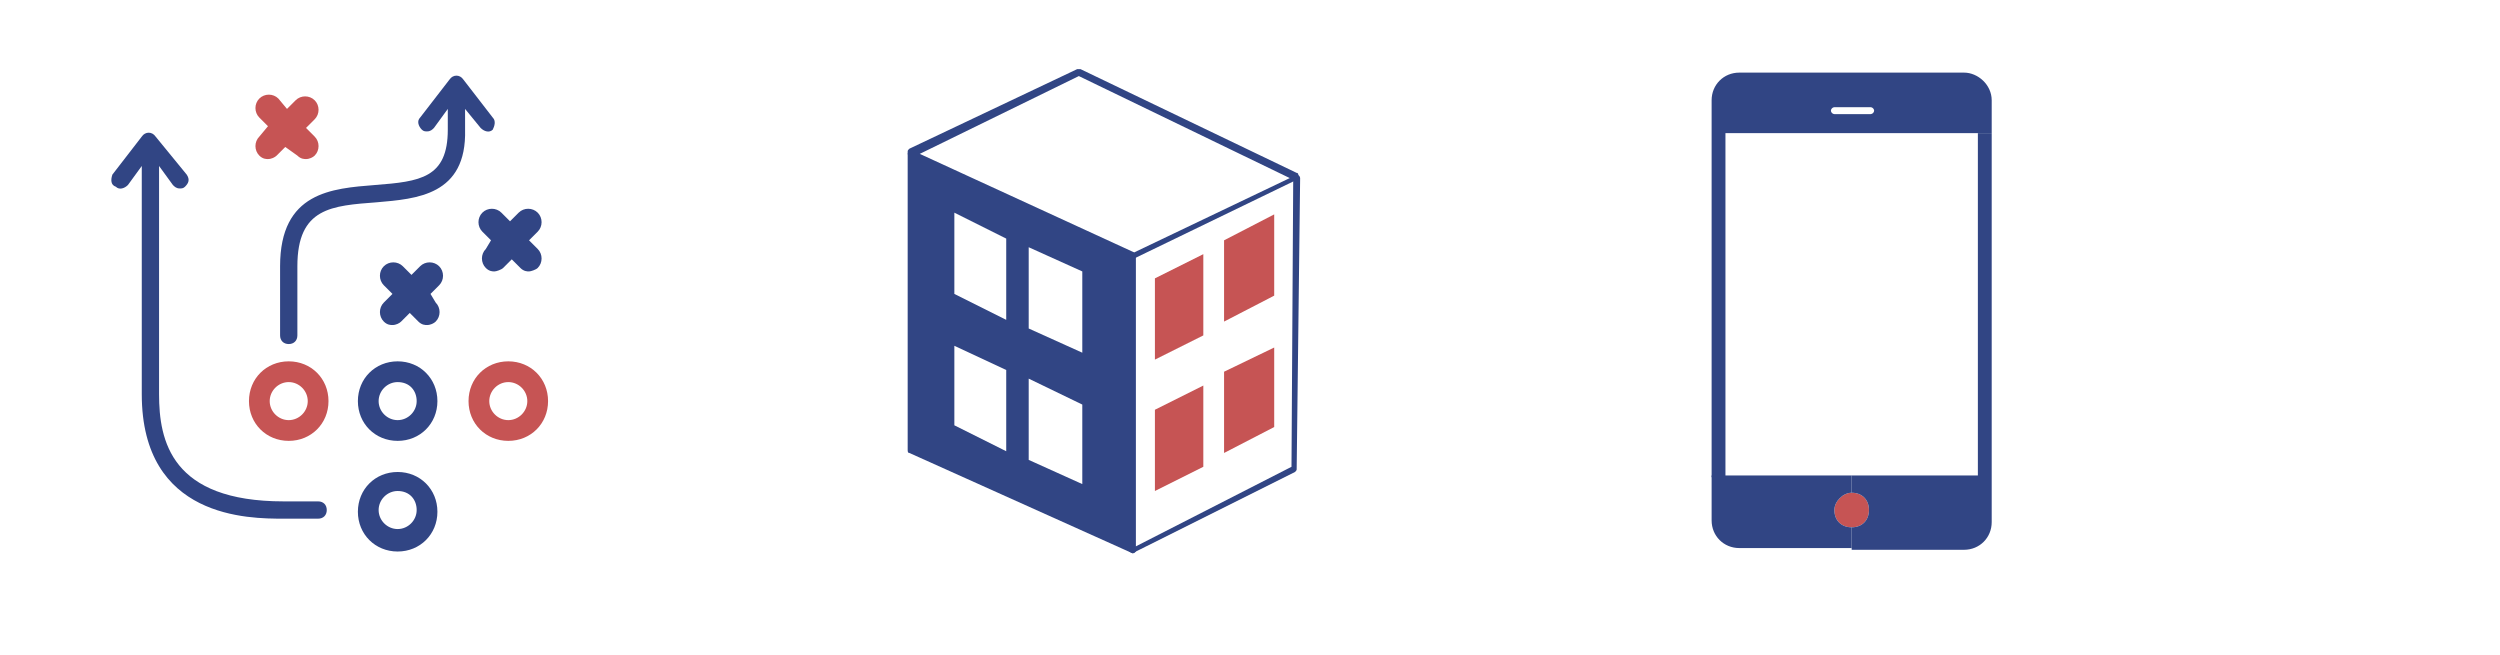 <?xml version="1.0" encoding="utf-8"?>
<!-- Generator: Adobe Illustrator 23.0.1, SVG Export Plug-In . SVG Version: 6.00 Build 0)  -->
<svg version="1.1" id="Layer_1" xmlns="http://www.w3.org/2000/svg" xmlns:xlink="http://www.w3.org/1999/xlink" x="0px" y="0px"
	 viewBox="0 0 144.6 37.9" style="enable-background:new 0 0 144.6 37.9;" xml:space="preserve">
<style type="text/css">
	.st0{fill:#C65454;}
	.st1{fill:#314584;}
	.st2{fill-rule:evenodd;clip-rule:evenodd;fill:#314584;}
	.st3{fill-rule:evenodd;clip-rule:evenodd;fill:#C65454;}
</style>
<path class="st0" d="M16.7,25.5c-1.3,0-2.3-1-2.3-2.3s1-2.3,2.3-2.3s2.3,1,2.3,2.3S18,25.5,16.7,25.5z M16.7,22.1
	c-0.6,0-1.1,0.5-1.1,1.1s0.5,1.1,1.1,1.1s1.1-0.5,1.1-1.1C17.8,22.6,17.3,22.1,16.7,22.1z"/>
<path class="st1" d="M23,25.5c-1.3,0-2.3-1-2.3-2.3s1-2.3,2.3-2.3s2.3,1,2.3,2.3S24.3,25.5,23,25.5z M23,22.1
	c-0.6,0-1.1,0.5-1.1,1.1s0.5,1.1,1.1,1.1s1.1-0.5,1.1-1.1S23.7,22.1,23,22.1z"/>
<path class="st0" d="M29.4,25.5c-1.3,0-2.3-1-2.3-2.3s1-2.3,2.3-2.3s2.3,1,2.3,2.3C31.7,24.5,30.7,25.5,29.4,25.5z M29.4,22.1
	c-0.6,0-1.1,0.5-1.1,1.1s0.5,1.1,1.1,1.1s1.1-0.5,1.1-1.1S30,22.1,29.4,22.1z"/>
<path class="st1" d="M22.2,17.5c-0.3,0.3-0.3,0.8,0,1.1c0.2,0.2,0.4,0.2,0.5,0.2c0.2,0,0.4-0.1,0.5-0.2l0.5-0.5l0.5,0.5
	c0.2,0.2,0.4,0.2,0.5,0.2c0.2,0,0.4-0.1,0.5-0.2c0.3-0.3,0.3-0.8,0-1.1L24.9,17l0.5-0.5c0.3-0.3,0.3-0.8,0-1.1s-0.8-0.3-1.1,0
	l-0.5,0.5l-0.5-0.5c-0.3-0.3-0.8-0.3-1.1,0c-0.3,0.3-0.3,0.8,0,1.1l0.5,0.5L22.2,17.5z"/>
<path class="st0" d="M15,7.9c-0.3,0.3-0.3,0.8,0,1.1c0.2,0.2,0.4,0.2,0.5,0.2c0.2,0,0.4-0.1,0.5-0.2l0.5-0.5L17.2,9
	c0.2,0.2,0.4,0.2,0.5,0.2c0.2,0,0.4-0.1,0.5-0.2c0.3-0.3,0.3-0.8,0-1.1l-0.5-0.5l0.5-0.5c0.3-0.3,0.3-0.8,0-1.1
	c-0.3-0.3-0.8-0.3-1.1,0l-0.5,0.5l-0.5-0.6c-0.3-0.3-0.8-0.3-1.1,0s-0.3,0.8,0,1.1l0.5,0.5L15,7.9z"/>
<path class="st1" d="M28.1,14.4c-0.3,0.3-0.3,0.8,0,1.1c0.2,0.2,0.4,0.2,0.5,0.2s0.4-0.1,0.5-0.2l0.5-0.5l0.5,0.5
	c0.2,0.2,0.4,0.2,0.5,0.2s0.4-0.1,0.5-0.2c0.3-0.3,0.3-0.8,0-1.1l-0.5-0.5l0.5-0.5c0.3-0.3,0.3-0.8,0-1.1s-0.8-0.3-1.1,0l-0.5,0.5
	L29,12.3c-0.3-0.3-0.8-0.3-1.1,0c-0.3,0.3-0.3,0.8,0,1.1l0.5,0.5L28.1,14.4z"/>
<path class="st1" d="M28.5,6.8l-1.7-2.2c-0.2-0.3-0.6-0.3-0.8,0l-1.7,2.2c-0.2,0.2-0.1,0.5,0.1,0.7c0.1,0.1,0.2,0.1,0.3,0.1
	c0.2,0,0.3-0.1,0.4-0.2l0.8-1.1v1.2c0,2.8-1.6,3-4.2,3.2c-2.5,0.2-5.5,0.4-5.5,4.7v4c0,0.3,0.2,0.5,0.5,0.5s0.5-0.2,0.5-0.5v-4
	c0-3.4,2-3.5,4.6-3.7c2.3-0.2,5.2-0.4,5.1-4.2V6.3l0.9,1.1c0.2,0.2,0.5,0.3,0.7,0.1C28.6,7.3,28.7,7,28.5,6.8L28.5,6.8z"/>
<path class="st1" d="M23,31.9c-1.3,0-2.3-1-2.3-2.3s1-2.3,2.3-2.3s2.3,1,2.3,2.3S24.3,31.9,23,31.9z M23,28.4
	c-0.6,0-1.1,0.5-1.1,1.1s0.5,1.1,1.1,1.1s1.1-0.5,1.1-1.1S23.7,28.4,23,28.4z"/>
<path class="st1" d="M6.7,10.8c0.2,0.2,0.5,0.1,0.7-0.1l0.8-1.1v13.2c0,7.2,6.2,7.2,8.2,7.2h2c0.3,0,0.5-0.2,0.5-0.5
	S18.7,29,18.4,29h-2c-6.5,0-7.2-3.5-7.2-6.2V9.6l0.8,1.1c0.1,0.1,0.2,0.2,0.4,0.2c0.1,0,0.2,0,0.3-0.1c0.2-0.2,0.3-0.4,0.1-0.7
	L9,7.9c-0.2-0.3-0.6-0.3-0.8,0l-1.7,2.2C6.4,10.4,6.4,10.7,6.7,10.8L6.7,10.8z"/>
<g id="XMLID_1_">
	<g>
		<path class="st1" d="M114.4,7.7H99.8v19.9H99V5.8c0-0.9,0.7-1.6,1.6-1.6h13c0.8,0,1.6,0.7,1.6,1.6v1.9
			C115.2,7.7,114.4,7.7,114.4,7.7z M108.2,6.6c0.1,0,0.2-0.1,0.2-0.2s-0.1-0.2-0.2-0.2h-2.1c-0.1,0-0.2,0.1-0.2,0.2s0.1,0.2,0.2,0.2
			H108.2z"/>
		<path class="st0" d="M107.1,28.5c0.6,0,1,0.4,1,1s-0.4,1-1,1s-1-0.4-1-1C106.1,29,106.6,28.5,107.1,28.5z"/>
		<path class="st1" d="M107.1,30.5c0.6,0,1-0.4,1-1s-0.4-1-1-1v-1h7.3V7.7h0.8v22.5c0,0.9-0.7,1.6-1.6,1.6h-6.5
			C107.1,31.8,107.1,30.5,107.1,30.5z"/>
		<path class="st1" d="M106.1,29.5c0,0.6,0.4,1,1,1v1.2h-6.5c-0.9,0-1.6-0.7-1.6-1.6v-2.6h0.8h7.3v1C106.6,28.5,106.1,29,106.1,29.5
			z"/>
	</g>
</g>
<g>
	<path class="st1" d="M65.5,15L65.5,15L52.6,9c-0.1,0-0.1-0.1-0.1-0.2c0-0.1,0-0.1,0.1-0.2L62.3,4c0.1,0,0.1,0,0.2,0L75,10
		c0.1,0,0.1,0.1,0.1,0.2c0,0.1,0,0.1-0.1,0.2L65.5,15C65.6,15,65.5,15,65.5,15z M53.2,8.9l12.4,5.7l9-4.3L62.4,4.4L53.2,8.9z"/>
	<path class="st1" d="M65.5,32C65.5,32,65.4,32,65.5,32c-0.2-0.1-0.2-0.1-0.2-0.2v-17c0-0.1,0.1-0.2,0.2-0.2s0.2,0.1,0.2,0.2v16.8
		l9-4.6l0.1-16.7c0-0.1,0.1-0.2,0.2-0.2l0,0c0.1,0,0.2,0.1,0.2,0.2L75,27.1c0,0.1,0,0.1-0.1,0.2L65.5,32C65.6,32,65.5,32,65.5,32z"
		/>
	<path class="st1" d="M65.5,32L65.5,32l-12.9-5.8c-0.1,0-0.1-0.1-0.1-0.2V8.9c0-0.1,0.1-0.2,0.2-0.2c0.1,0,0.2,0.1,0.2,0.2V26
		l12.7,5.7c0.1,0,0.1,0.2,0.1,0.2C65.6,32,65.6,32,65.5,32z"/>
	<path class="st2" d="M65.5,31.9V14.8l-12.8-6V26L65.5,31.9z M62.6,28l-3.1-1.4v-4.7l3.1,1.5V28L62.6,28z M62.6,20.4L59.5,19v-4.7
		l3.1,1.4V20.4z M58.2,18.5l-3-1.5v-4.7l3,1.5V18.5z M58.2,21.4v4.7l-3-1.5V20L58.2,21.4L58.2,21.4z"/>
	<path class="st3" d="M66.8,23.7v4.7l2.8-1.4v-4.7L66.8,23.7z"/>
	<path class="st3" d="M66.8,20.8l2.8-1.4v-4.7l-2.8,1.4V20.8z"/>
	<path class="st3" d="M70.8,13.9v4.7l2.9-1.5v-4.7L70.8,13.9z"/>
	<path class="st3" d="M73.7,20.1l-2.9,1.4v4.7l2.9-1.5V20.1z"/>
</g>
</svg>
